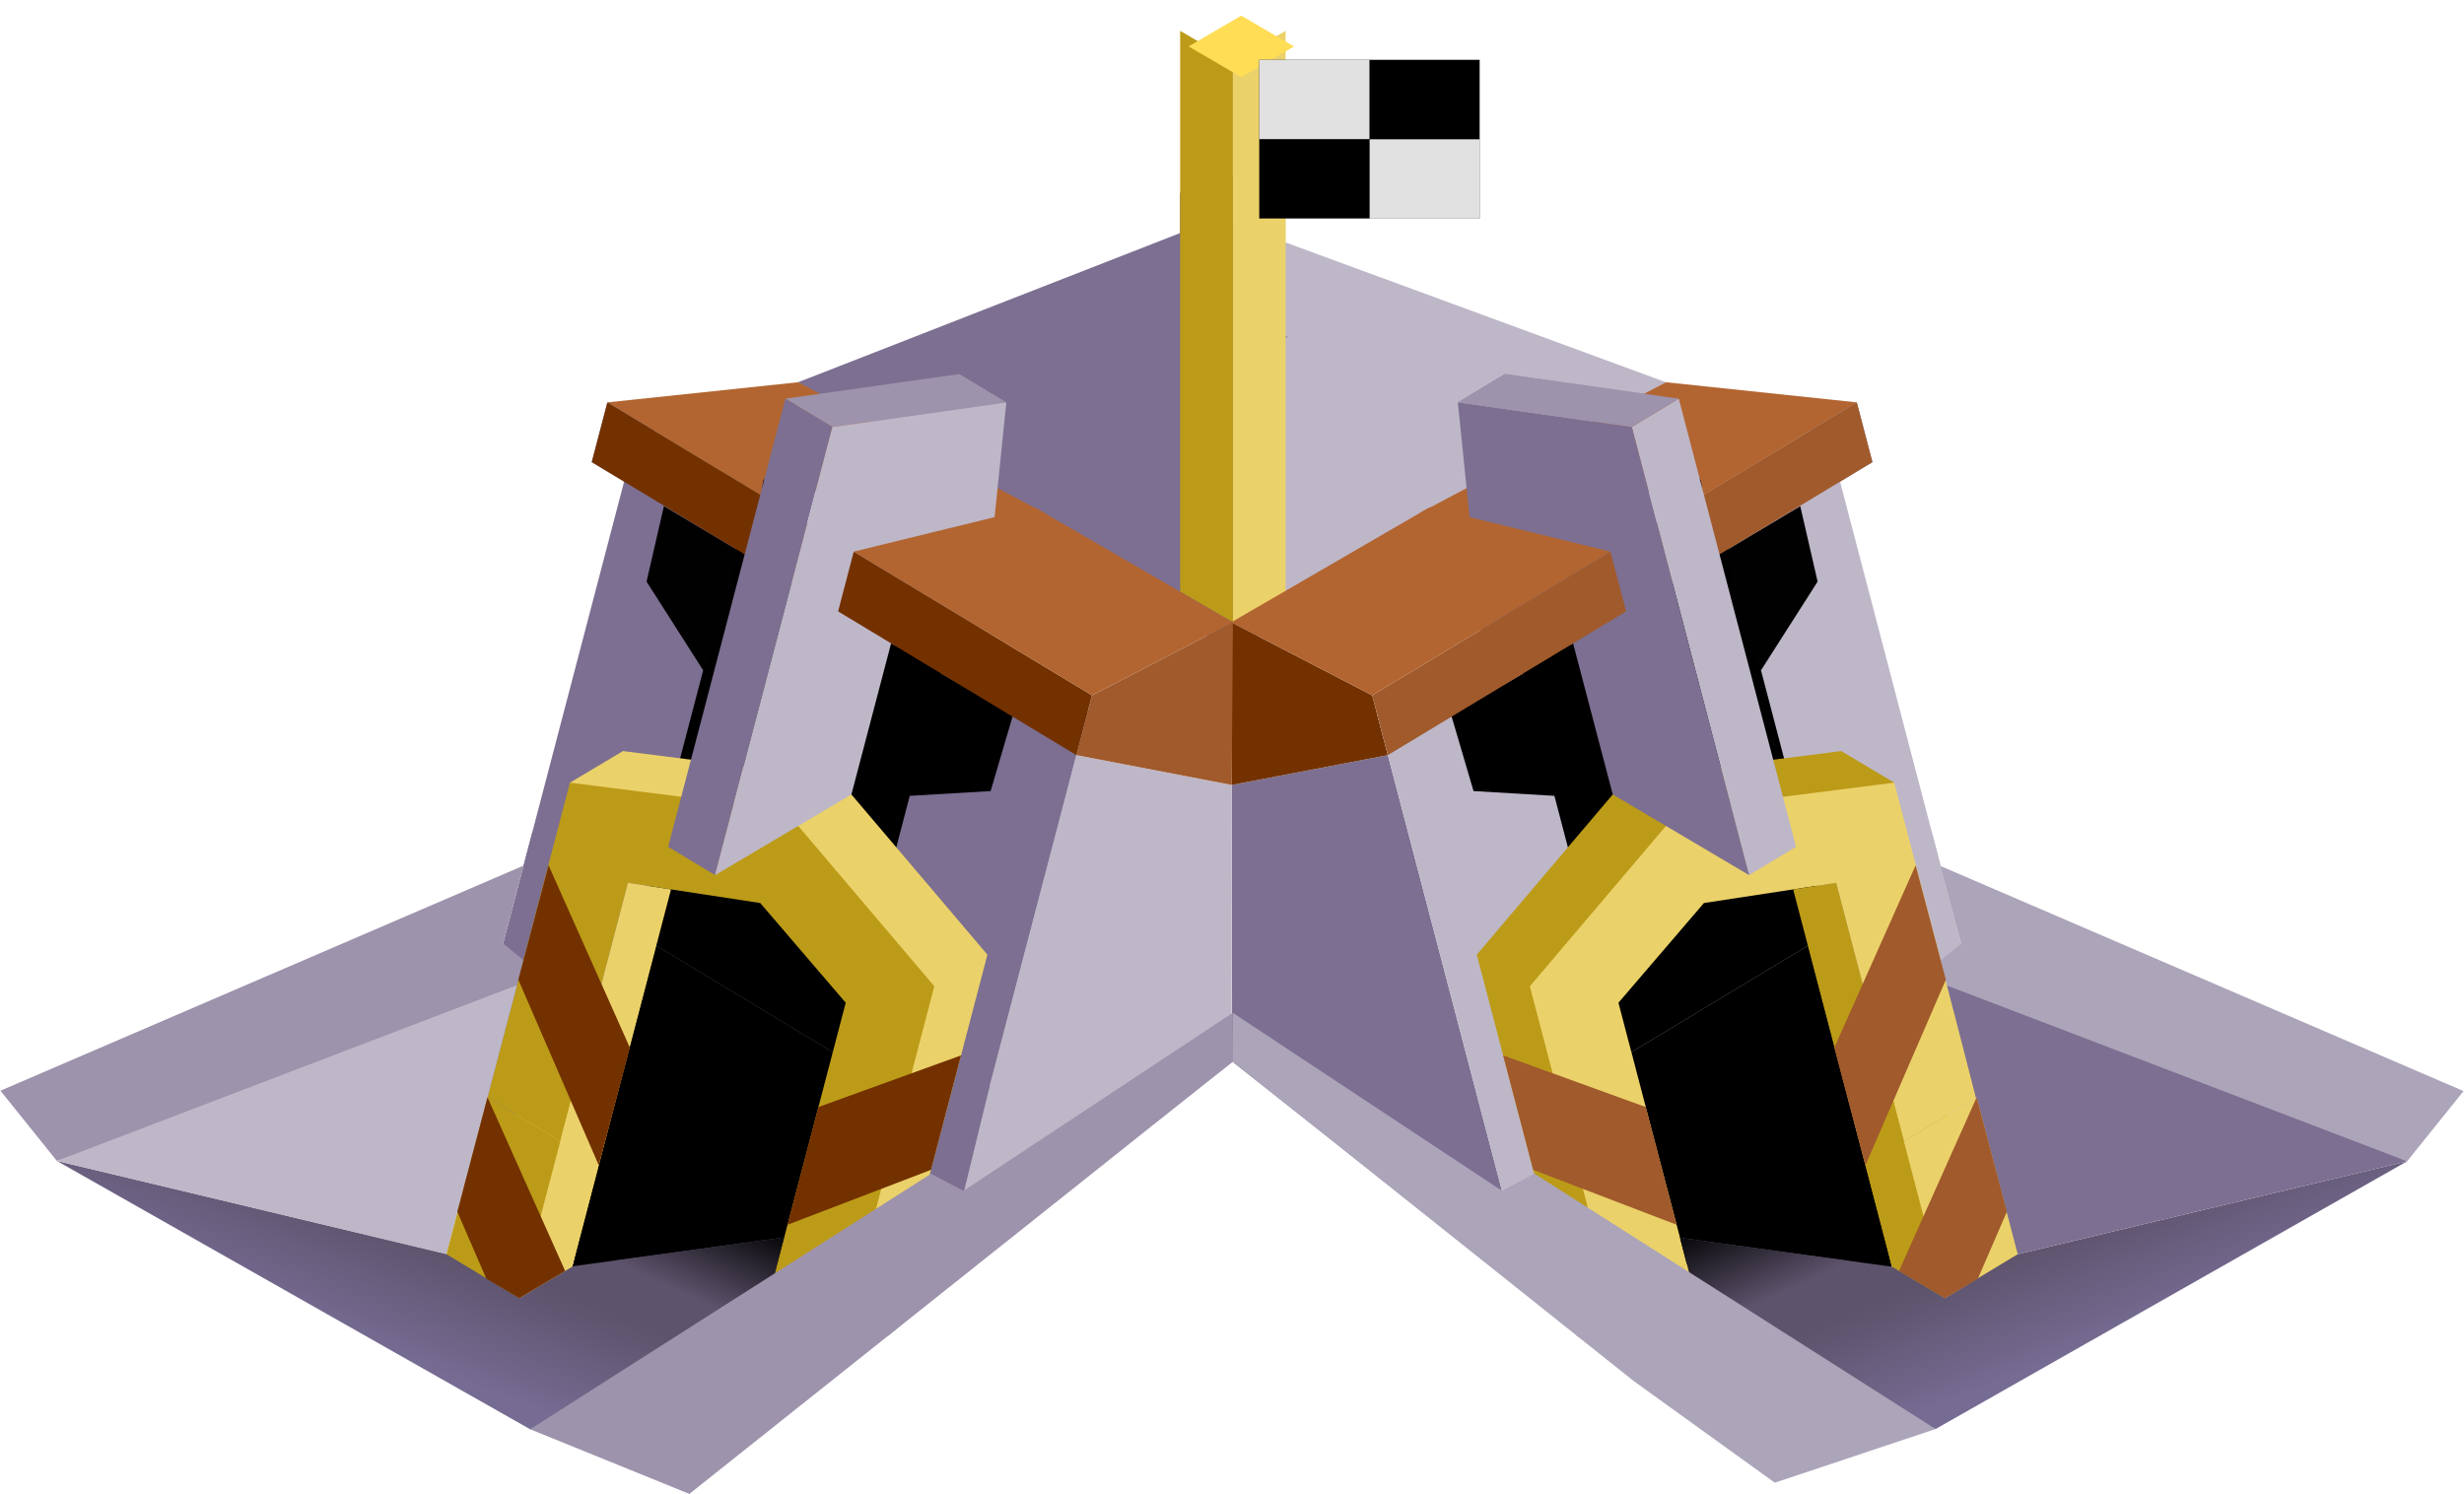<?xml version="1.0" encoding="UTF-8" standalone="no"?>
<!-- Created with Inkscape (http://www.inkscape.org/) -->

<svg
   width="226.637mm"
   height="137.451mm"
   viewBox="0 0 226.637 137.451"
   version="1.1"
   id="svg1"
   inkscape:version="1.3 (0e150ed6c4, 2023-07-21)"
   sodipodi:docname="Dwarves mina.svg"
   xml:space="preserve"
   xmlns:inkscape="http://www.inkscape.org/namespaces/inkscape"
   xmlns:sodipodi="http://sodipodi.sourceforge.net/DTD/sodipodi-0.dtd"
   xmlns:xlink="http://www.w3.org/1999/xlink"
   xmlns="http://www.w3.org/2000/svg"
   xmlns:svg="http://www.w3.org/2000/svg"><sodipodi:namedview
     id="namedview1"
     pagecolor="#ffffff"
     bordercolor="#000000"
     borderopacity="0.25"
     inkscape:showpageshadow="2"
     inkscape:pageopacity="0.0"
     inkscape:pagecheckerboard="0"
     inkscape:deskcolor="#d1d1d1"
     inkscape:document-units="mm"
     showgrid="false"
     inkscape:zoom="0.03125"
     inkscape:cx="17503.649"
     inkscape:cy="-1089.6468"
     inkscape:window-width="1920"
     inkscape:window-height="991"
     inkscape:window-x="-9"
     inkscape:window-y="-9"
     inkscape:window-maximized="1"
     inkscape:current-layer="layer1"
     showguides="false"
     inkscape:rotation="1"><inkscape:grid
       id="grid1"
       units="mm"
       originx="-25237.556"
       originy="-11367.266"
       spacingx="1"
       spacingy="1"
       empcolor="#0099e5"
       empopacity="0.302"
       color="#0099e5"
       opacity="0.149"
       empspacing="5"
       dotted="false"
       gridanglex="30"
       gridanglez="30"
       visible="false" /><sodipodi:guide
       position="-4091.123,4286.43"
       orientation="1,0"
       id="guide117"
       inkscape:locked="false" /></sodipodi:namedview><defs
     id="defs1"><linearGradient
       id="linearGradient110"
       inkscape:collect="always"><stop
         style="stop-color:#5d536c;stop-opacity:1;"
         offset="0"
         id="stop109" /><stop
         style="stop-color:#000000;stop-opacity:1;"
         offset="1"
         id="stop110" /></linearGradient><linearGradient
       id="linearGradient99"
       inkscape:collect="always"><stop
         style="stop-color:#5d536c;stop-opacity:1;"
         offset="0"
         id="stop99" /><stop
         style="stop-color:#766b92;stop-opacity:1;"
         offset="1"
         id="stop102" /></linearGradient><linearGradient
       inkscape:collect="always"
       xlink:href="#linearGradient99"
       id="linearGradient25"
       gradientUnits="userSpaceOnUse"
       gradientTransform="matrix(-1,0,0,1,10268.507,-532.398)"
       x1="7694.168"
       y1="2232.435"
       x2="7690.16"
       y2="2242.609" /><linearGradient
       inkscape:collect="always"
       xlink:href="#linearGradient110"
       id="linearGradient27"
       gradientUnits="userSpaceOnUse"
       gradientTransform="matrix(-0.64,0,0,0.64,7035.089,1166.584)"
       x1="7000.622"
       y1="839.131"
       x2="7006.614"
       y2="825.945" /><linearGradient
       inkscape:collect="always"
       xlink:href="#linearGradient99"
       id="linearGradient29"
       gradientUnits="userSpaceOnUse"
       gradientTransform="matrix(-1,0,0,1,15811.265,-144.669)"
       x1="7694.168"
       y1="2232.435"
       x2="7690.16"
       y2="2242.609" /><linearGradient
       inkscape:collect="always"
       xlink:href="#linearGradient110"
       id="linearGradient58"
       gradientUnits="userSpaceOnUse"
       gradientTransform="matrix(-0.64,0,0,0.64,12577.847,1554.313)"
       x1="7000.622"
       y1="839.131"
       x2="7006.614"
       y2="825.945" /></defs><g
     inkscape:label="Capa 1"
     inkscape:groupmode="layer"
     id="layer1"
     transform="translate(-6677.437,-3007.589)"><g
       id="g632-9-6-4-1-7-7"
       transform="translate(4281.643,1425.166)"><path
         style="fill:#beb7c8;fill-opacity:1;stroke-width:0.04;stroke-linecap:round"
         d="m 2469.213,1617.585 39.962,-14.645 39.854,14.645 -39.854,24.832 -39.962,-24.832 v 0"
         id="path83-9-96-4-3-9-8-5"
         sodipodi:nodetypes="cccccc" /><path
         style="fill:#7c6f91;fill-opacity:1;stroke-width:0.04;stroke-linecap:round"
         d="m 2469.213,1617.584 39.962,-15.61 v 40.441 l -39.962,-24.832 v 0"
         id="path83-3-5-02-4-6-7-9-2"
         sodipodi:nodetypes="ccccc" /><path
         id="path97-3-59-6-6-9-7-4-7-9-54-4-5-2-9-9-70-5-2-3-6-2-5-8-1-47-7-2-1-3-5"
         style="fill:#7c6f91;fill-opacity:1;stroke:#020202;stroke-width:0.219;stroke-opacity:0"
         d="m 2509.085,1654.63 14.362,-2.744 c 4.647,17.743 6.225,23.766 13.043,49.794 l -27.366,-21.612 z"
         sodipodi:nodetypes="ccccc" /><path
         id="path40-50-5-7-2-0-7-3-9-2-2-02-6-6-9-0-96-0-47-29-2-6-3-0-1-5-2-3-9-2-3-6-9"
         style="fill:#733100;fill-opacity:1;stroke-width:0.34;stroke-opacity:0.971"
         d="m 2509.046,1639.669 0.039,14.961 14.361,-2.744 -1.439,-5.497 z"
         sodipodi:nodetypes="ccccc" /><path
         id="path97-3-59-6-6-9-7-4-7-9-54-4-5-2-9-9-9-2-9-5-2-6-0-8-9-3-3-3-8-8-9"
         style="fill:#beb7c8;fill-opacity:1;stroke:#020202;stroke-width:0.219;stroke-opacity:0"
         d="m 2494.794,1651.886 -13.003,49.647 27.294,-21.352 v -25.55 z"
         sodipodi:nodetypes="ccccc" /><path
         style="fill:#b26531;fill-opacity:1;stroke:#000000;stroke-width:3.168;stroke-opacity:0"
         d="m 2451.662,1619.437 17.551,-1.852 22.672,12.043 c -7.236,12.649 -12.923,-4.996 -26.165,-1.694"
         id="path144-8-5-8-3-2-5-43-4-44-8-8-5-6-8-0-1-7-0-9-9-9-3-2-1-3"
         sodipodi:nodetypes="cccc" /><path
         id="path40-12-83-5-5-9-6-7-7-1-2-3-3-5-5-7-6-1-2-6-8-6-8-1-9-8-1-0"
         style="fill:#7c6f91;fill-opacity:1;stroke-width:3.275;stroke-opacity:0.971"
         d="m 2444.78,1658.888 -8.396,32.041 41.117,14.358 4.686,-3.953 4.647,-19.038 z"
         sodipodi:nodetypes="cccccc" /><path
         id="path186-2-1-0-1-5-9-58-3-9-8-0-7-7-0-6-0-3-9-7-87-4-4-3-0-7"
         style="fill:#000000;fill-opacity:1;stroke:#000000;stroke-width:3.168;stroke-opacity:0"
         d="m 2448.426,1698.949 16.42,9.147 7.32,-12.294 -2.935,-3.154 6.713,-11.277 -20.204,-13.833 z"
         sodipodi:nodetypes="ccccccc" /><path
         id="path199-7-8-4-8-4-7-4-8-1-4-7-0-9-9-3-64-4-5-4-8-4-7-94-6-4-4-9-6-8"
         style="fill:#ebd169;fill-opacity:1;stroke:#bc9b18;stroke-width:0.049;stroke-dasharray:none;stroke-opacity:0"
         d="m 2448.013,1681.229 -4.873,2.889 1.095,11.541 -0.682,6.179 4.873,-2.889 8.936,-34.284 z m 24.153,14.573 -4.873,2.889 1.095,11.542 4.665,-2.941 4.873,-2.889 0.935,-4.561 z"
         sodipodi:nodetypes="cccccccccccccc" /><path
         style="fill:#502d16;fill-opacity:1;stroke:#000000;stroke-width:0.056;stroke-dasharray:none;stroke-opacity:0"
         d="m 2477.766,1688.297 -8.583,3.175 -1.889,7.215 8.584,-3.175 m -18.639,-2.433"
         id="path219-5-6-1-5-2-0-3-61-8-0-7-5-45-1-5-3-5-0-2-6-52-7-3-2-1-3"
         sodipodi:nodetypes="cccc" /><path
         id="path199-7-8-4-8-4-7-4-8-1-2-1-1-06-3-6-9-7-6-4-6-4-4-7-6-9-7-3-2-8"
         style="fill:#ebd169;fill-opacity:1;stroke:#bc9b18;stroke-width:0.049;stroke-dasharray:none;stroke-opacity:0"
         d="m 2451.791,1666.798 -4.873,2.889 z m 24.153,14.573 -4.873,2.889 1.095,11.542 1.821,6.928 4.873,-2.889 3.778,-14.431 z"
         sodipodi:nodetypes="cccccccccc" /><path
         id="path199-7-8-4-8-4-0-1-7-50-2-9-1-6-3-3-4-6-7-10-3-0-7-3-6-65-7-2-7-7-6"
         style="fill:#bc9b18;fill-opacity:1;stroke:#bc9b18;stroke-width:0.049;stroke-dasharray:none;stroke-opacity:0"
         d="m 2444.414,1668.938 -3.778,14.429 6.695,4.04 3.778,-14.43 z m 26.657,15.321 -3.778,14.431 -0.249,0.908 0.834,-0.514 6.11,3.646 3.778,-14.431 z"
         sodipodi:nodetypes="cccccccccccc" /><path
         id="path40-12-83-5-84-43-7-6-2-8-9-3-1-7-3-4-4-9-3-9-0-89-0-3-1-6-8"
         style="fill:#7c6f91;fill-opacity:1;stroke-width:3.275;stroke-opacity:0.971"
         d="m 2454.236,1622.768 -10.284,39.281 41.609,25.107 10.284,-39.282 z"
         sodipodi:nodetypes="ccccc" /><path
         style="fill:#7c6f91;fill-opacity:1;stroke-width:0.34;stroke-opacity:0.971"
         d="m 2455.983,1622.044 -1.439,5.497 -4.322,-2.607 1.439,-5.497 z"
         id="path40-51-7-89-4-7-8-2-5-3-4-9-3-0-3-1-4-4-1-1-2-00-0-8-85-2-3-9-4-4-5" /><path
         id="path186-2-5-11-6-6-5-7-7-2-8-3-2-1-1-8-0-5-14-6-2-2-4-6-9"
         style="fill:#000000;fill-opacity:1;stroke:#000000;stroke-width:3.168;stroke-opacity:0"
         d="m 2463.841,1631.215 -9.685,36.992 19.02,11.476 9.688,-37.004 z" /><path
         style="fill:#000000;fill-opacity:1;stroke:#000000;stroke-width:3.168;stroke-opacity:0"
         d="m 2486.913,1655.193 2.064,-7.022 -6.567,-3.755 -2.649,6.682 -0.288,4.535"
         id="path187-7-8-1-6-15-0-4-5-3-73-0-0-5-2-2-3-95-03-1-8-9-4-8"
         sodipodi:nodetypes="ccccc" /><path
         style="fill:#010101;fill-opacity:1;stroke:#000000;stroke-width:3.168;stroke-opacity:0"
         d="m 2456.859,1628.985 6.552,3.907 -0.405,5.085 -2.52,6.128 -5.222,-8.18"
         id="path188-5-97-0-1-2-2-9-1-1-0-8-0-8-2-3-0-2-86-0-9-9-1-7"
         sodipodi:nodetypes="ccccc" /><path
         id="path198-9-7-1-3-5-0-9-4-9-0-0-4-2-6-25-8-3-5-4-2-7-1-7-0-6-4"
         style="fill:#ebd169;fill-opacity:1;stroke:#000000;stroke-width:3.168;stroke-opacity:0"
         d="m 2453.097,1651.512 -4.881,2.908 4.22,8.898 8.59,-2.145 9.578,1.412 7.862,9.173 -2.511,9.593 1.812,6.949 4.882,-2.907 3.879,-14.816 v 0 l 0.087,-0.333 -13.77,-16.226 z"
         sodipodi:nodetypes="cccccccccccccc" /><path
         id="path19-94-1-6-3-0-6-6-0-0-5-3-9-5-2-3-9-5-0-3-9-8-5-1-6-9-5-3-9"
         style="fill:#000000;fill-opacity:0.852;stroke-width:0.35;stroke-opacity:0.971"
         d="m 2465.78,1634.951 -1.563,0.883 -1.21,2.144 -0.396,2.586 0.571,2.041 1.319,0.715 1.564,-0.883 1.21,-2.144 0.396,-2.586 -0.571,-2.04 z m -0.23,1.506 0.844,0.458 0.365,1.306 -0.253,1.655 -0.775,1.372 -1.001,0.565 -0.844,-0.458 -0.365,-1.306 0.253,-1.655 0.775,-1.373 z" /><path
         id="path19-94-1-6-5-6-2-0-9-5-3-3-6-9-6-11-7-4-7-4-9-9-6-64-0-3-9-8-0"
         style="fill:#000000;fill-opacity:0.852;stroke-width:0.35;stroke-opacity:0.971"
         d="m 2468.765,1623.637 -1.563,0.883 -1.21,2.144 -0.396,2.586 0.571,2.041 1.319,0.715 1.564,-0.883 1.21,-2.144 0.396,-2.586 -0.571,-2.04 z m -0.23,1.506 0.844,0.458 0.365,1.306 -0.252,1.655 -0.775,1.372 -1.001,0.565 -0.844,-0.458 -0.365,-1.306 0.253,-1.655 0.775,-1.373 z" /><path
         id="path19-94-1-6-6-8-0-4-2-1-4-0-7-8-0-3-5-6-9-3-7-9-8-8-0-3-7-9-6"
         style="fill:#000000;fill-opacity:0.852;stroke-width:0.35;stroke-opacity:0.971"
         d="m 2462.819,1646.262 -1.563,0.883 -1.21,2.144 -0.396,2.586 0.571,2.041 1.319,0.715 1.564,-0.883 1.21,-2.144 0.396,-2.586 -0.571,-2.04 z m -0.23,1.506 0.844,0.458 0.365,1.306 -0.253,1.655 -0.775,1.372 -1.001,0.565 -0.844,-0.458 -0.365,-1.306 0.253,-1.655 0.775,-1.373 z" /><path
         id="path40-50-5-7-2-0-2-3-5-7-0-1-1-7-5-2-28-0-4-9-4-6-7-3-3-3-3-26-7-2-2-3-6"
         style="fill:#733100;fill-opacity:1;stroke-width:0.34;stroke-opacity:0.971"
         d="m 2451.662,1619.437 -1.439,5.497 4.322,2.607 4.322,2.607 0.304,0.183 0.792,0.477 3.53,2.131 4.322,2.607 4.321,2.608 1.439,-5.497 -4.321,-2.608 -4.322,-2.608 -0.304,-0.184 -4.018,-2.424 -0.304,-0.183 -4.321,-2.607 z" /><path
         style="fill:#9d93ac;fill-opacity:1;stroke:#000000;stroke-width:3.168;stroke-opacity:0"
         d="m 2468.034,1619.098 4.322,2.607 15.999,-2.268 -4.321,-2.608 z"
         id="path99-2-2-6-7-28-4-3-1-4-35-8-3-9-6-4-5-03-8-9-1-0-7-0-6-5-8"
         sodipodi:nodetypes="ccccc" /><path
         id="path40-50-5-7-2-0-7-3-9-2-2-02-6-6-9-0-96-0-6-93-9-97-6-8-3-6-1-2-9-1-3-5-6"
         style="fill:#a05a2c;fill-opacity:1;stroke-width:0.34;stroke-opacity:0.971"
         d="m 2509.195,1639.669 -0.109,14.961 -14.291,-2.744 1.439,-5.497 z"
         sodipodi:nodetypes="ccccc" /><path
         style="fill:#7c6f91;fill-opacity:1;stroke-width:0.34;stroke-opacity:0.971"
         d="m 2562.258,1622.044 1.439,5.497 4.322,-2.607 -1.439,-5.497 z"
         id="path40-51-7-89-4-7-8-2-5-3-4-9-3-0-3-1-0-25-3-0-2-2-6-1-6-81-1-7-7-2-4" /><path
         style="fill:#9d93ac;fill-opacity:1;stroke:#000000;stroke-width:3.168;stroke-opacity:0"
         d="m 2550.207,1619.098 -4.322,2.607 -15.999,-2.268 4.321,-2.608 z"
         id="path99-2-2-6-7-28-4-3-1-4-35-8-7-1-7-0-5-69-9-8-0-27-6-4-1-1-7"
         sodipodi:nodetypes="ccccc" /><path
         style="fill:#b26531;fill-opacity:1;stroke:#000000;stroke-width:3.168;stroke-opacity:0"
         d="m 2566.579,1619.437 -17.551,-1.852 -22.672,12.043 c 7.236,12.649 12.923,-4.996 26.165,-1.694"
         id="path144-8-5-8-3-2-5-43-4-44-8-6-87-2-1-6-3-1-9-1-4-3-4-0-8-6"
         sodipodi:nodetypes="cccc" /><path
         id="path40-12-83-5-5-9-6-7-7-1-2-3-3-0-25-6-4-8-1-5-9-02-47-7-4-3-4-3"
         style="fill:#beb7c8;fill-opacity:1;stroke-width:3.275;stroke-opacity:0.971"
         d="m 2573.461,1658.888 8.397,32.041 -45.335,10.884 -4.671,-17.819 z"
         sodipodi:nodetypes="ccccc" /><path
         id="path186-2-1-0-1-5-9-58-3-9-8-1-0-3-1-4-2-9-9-2-1-5-1-9-3-0"
         style="fill:#000000;fill-opacity:1;stroke:#000000;stroke-width:3.168;stroke-opacity:0"
         d="m 2569.815,1698.949 -16.42,9.147 -7.32,-12.294 2.935,-3.154 -6.713,-11.277 20.204,-13.833 z"
         sodipodi:nodetypes="ccccccc" /><path
         id="path199-7-8-4-8-4-7-4-8-1-4-7-0-9-9-8-7-3-7-1-0-0-7-1-70-7-5-6-7-8"
         style="fill:#bc9b18;fill-opacity:1;stroke:#bc9b18;stroke-width:0.049;stroke-dasharray:none;stroke-opacity:0"
         d="m 2570.228,1681.229 4.873,2.889 -1.095,11.541 0.683,6.179 -4.873,-2.889 -8.936,-34.284 z m -24.153,14.573 4.873,2.889 -1.095,11.542 -9.042,-4.928 -1.43,-5.463 z"
         sodipodi:nodetypes="ccccccccccccc" /><path
         style="fill:#502d16;fill-opacity:1;stroke:#000000;stroke-width:0.056;stroke-dasharray:none;stroke-opacity:0"
         d="m 2540.475,1688.297 8.584,3.175 1.889,7.215 -8.584,-3.175 m 18.639,-2.433"
         id="path219-5-6-1-5-2-0-3-61-8-0-7-8-7-0-2-7-0-5-3-9-6-6-2-1-8-9"
         sodipodi:nodetypes="cccc" /><path
         id="path199-7-8-4-8-4-7-4-8-1-2-1-1-06-3-0-6-8-9-0-7-6-2-7-0-1-5-4-7-3"
         style="fill:#bc9b18;fill-opacity:1;stroke:#bc9b18;stroke-width:0.049;stroke-dasharray:none;stroke-opacity:0"
         d="m 2566.45,1666.798 4.873,2.889 z m -24.153,14.573 4.873,2.889 -1.095,11.542 -1.822,6.928 -4.873,-2.889 -3.778,-14.431 z"
         sodipodi:nodetypes="cccccccccc" /><path
         id="path199-7-8-4-8-4-0-1-7-50-2-9-1-6-3-3-1-8-1-0-7-3-9-5-3-6-4-8-2-6-6"
         style="fill:#ebd169;fill-opacity:1;stroke:#bc9b18;stroke-width:0.049;stroke-dasharray:none;stroke-opacity:0"
         d="m 2573.827,1668.938 3.778,14.429 -6.694,4.04 -3.778,-14.43 z m -26.657,15.321 3.778,14.431 -6.695,4.04 -3.778,-14.431 z"
         sodipodi:nodetypes="cccccccccc" /><path
         style="fill:#502d16;fill-opacity:1;stroke:#000000;stroke-width:0.056;stroke-dasharray:none;stroke-opacity:0"
         d="m 2536.697,1673.867 8.584,3.175 1.889,7.215 -8.583,-3.175 m 18.639,-2.433"
         id="path219-5-6-1-5-2-0-1-6-0-9-3-02-49-3-0-1-3-6-1-5-0-9-0-3-7-3"
         sodipodi:nodetypes="cccc" /><path
         id="path40-12-83-5-84-43-7-6-2-8-9-3-9-6-6-7-4-5-1-5-1-1-5-8-4-5-1"
         style="fill:#beb7c8;fill-opacity:1;stroke-width:3.275;stroke-opacity:0.971"
         d="m 2564.005,1622.768 10.284,39.281 -41.609,25.107 -10.284,-39.282 z"
         sodipodi:nodetypes="ccccc" /><path
         id="path186-2-5-11-6-6-5-7-7-2-9-2-1-3-1-2-0-2-3-5-2-5-5-4-0"
         style="fill:#000000;fill-opacity:1;stroke:#000000;stroke-width:3.168;stroke-opacity:0"
         d="m 2554.4,1631.215 9.685,36.992 -19.02,11.476 -9.688,-37.004 z" /><path
         style="fill:#000000;fill-opacity:1;stroke:#000000;stroke-width:3.168;stroke-opacity:0"
         d="m 2531.328,1655.193 -2.064,-7.022 6.567,-3.755 2.649,6.682 0.288,4.535"
         id="path187-7-8-1-6-15-0-4-5-1-6-9-6-5-4-8-5-1-8-2-1-6-1-5"
         sodipodi:nodetypes="ccccc" /><path
         style="fill:#010101;fill-opacity:1;stroke:#000000;stroke-width:3.168;stroke-opacity:0"
         d="m 2561.382,1628.985 -6.552,3.907 0.405,5.085 2.52,6.128 5.222,-8.18"
         id="path188-5-97-0-1-2-2-9-1-6-8-9-8-0-2-1-8-1-2-6-2-2-5-2"
         sodipodi:nodetypes="ccccc" /><path
         id="path198-9-7-1-3-5-0-9-4-9-0-0-42-2-1-87-9-23-3-7-1-2-4-8-8-6-5"
         style="fill:#bc9b18;fill-opacity:1;stroke:#000000;stroke-width:3.168;stroke-opacity:0"
         d="m 2565.145,1651.512 4.881,2.908 -4.22,8.898 -8.59,-2.145 -9.578,1.412 -7.862,9.173 2.511,9.593 -1.812,6.949 -4.882,-2.907 -3.879,-14.816 v 0 l -0.087,-0.333 13.77,-16.226 z"
         sodipodi:nodetypes="cccccccccccccc" /><path
         id="path198-9-7-8-2-4-8-35-7-7-0-1-5-0-4-9-8-5-7-8-8-8-9-9-1-2"
         style="fill:#ebd169;fill-opacity:1;stroke:#000000;stroke-width:3.168;stroke-opacity:0"
         d="m 2570.026,1654.42 3.874,14.799 -6.694,4.042 -1.588,-6.066 -0.932,-3.562 -12.167,1.859 -7.862,9.173 2.511,9.593 -6.694,4.042 -3.879,-14.816 v 0 l -0.087,-0.333 13.77,-16.226 z"
         sodipodi:nodetypes="cccccccccccccc" /><path
         id="path19-94-1-6-3-0-6-6-0-0-5-3-9-5-7-5-1-6-8-1-0-1-3-68-3-5-9-9-6"
         style="fill:#000000;fill-opacity:0.852;stroke-width:0.35;stroke-opacity:0.971"
         d="m 2552.461,1634.951 1.563,0.883 1.21,2.144 0.396,2.586 -0.571,2.041 -1.319,0.715 -1.564,-0.883 -1.21,-2.144 -0.396,-2.586 0.571,-2.04 z m 0.23,1.506 -0.844,0.458 -0.365,1.306 0.253,1.655 0.775,1.372 1.001,0.565 0.844,-0.458 0.365,-1.306 -0.253,-1.655 -0.775,-1.373 z" /><path
         id="path19-94-1-6-5-6-2-0-9-5-3-3-6-9-1-26-0-9-1-2-4-0-7-1-9-9-1-8-1"
         style="fill:#000000;fill-opacity:0.852;stroke-width:0.35;stroke-opacity:0.971"
         d="m 2549.477,1623.637 1.563,0.883 1.21,2.144 0.396,2.586 -0.571,2.041 -1.319,0.715 -1.564,-0.883 -1.21,-2.144 -0.396,-2.586 0.571,-2.04 z m 0.23,1.506 -0.844,0.458 -0.365,1.306 0.252,1.655 0.775,1.372 1,0.565 0.844,-0.458 0.365,-1.306 -0.253,-1.655 -0.775,-1.373 z" /><path
         id="path19-94-1-6-6-8-0-4-2-1-4-0-7-8-8-3-0-7-7-3-8-8-3-0-50-1-6-2-1"
         style="fill:#000000;fill-opacity:0.852;stroke-width:0.35;stroke-opacity:0.971"
         d="m 2555.422,1646.262 1.563,0.883 1.21,2.144 0.395,2.586 -0.571,2.041 -1.319,0.715 -1.564,-0.883 -1.21,-2.144 -0.395,-2.586 0.571,-2.04 z m 0.23,1.506 -0.844,0.458 -0.365,1.306 0.253,1.655 0.775,1.372 1.001,0.565 0.844,-0.458 0.365,-1.306 -0.253,-1.655 -0.775,-1.373 z" /><path
         id="path40-50-5-7-2-0-2-3-5-7-0-1-1-7-5-2-28-0-5-6-3-4-9-0-6-1-3-6-44-0-8-1-1"
         style="fill:#a05a2c;fill-opacity:1;stroke-width:0.34;stroke-opacity:0.971"
         d="m 2566.579,1619.437 1.439,5.497 -4.322,2.607 -4.321,2.607 -0.304,0.183 -0.792,0.477 -3.53,2.131 -4.322,2.607 -4.321,2.608 -1.439,-5.497 4.321,-2.608 4.322,-2.608 0.304,-0.184 4.018,-2.424 0.304,-0.183 4.321,-2.607 z" /><path
         id="path40-12-8-4-8-4-0-9-3-3-0-6-7-1-9-6-8-3-2-1-8-6-3-6-6-3-8-9-55-2-8-3-3-3"
         style="fill:#beb7c8;fill-opacity:1;stroke-width:0.34;stroke-opacity:0.971"
         d="m 2550.207,1619.097 1.438,5.493 v 0.011 l 1.438,5.493 1.439,5.497 0.546,2.084 v 0.011 l 0.544,2.078 0.894,3.416 0.544,2.077 v 0.011 l 0.893,3.41 0.545,2.084 2.503,9.561 -4.322,2.607 -2.503,-9.561 -0.546,-2.084 -0.892,-3.409 v -0.011 l -0.544,-2.077 -0.894,-3.416 -0.544,-2.077 v -0.011 l -0.546,-2.084 -1.439,-5.497 -1.438,-5.493 v -0.011 l -1.438,-5.493 z"
         sodipodi:nodetypes="ccccccccccccccccccccccccccccc" /><path
         style="fill:#7c6f91;fill-opacity:1;stroke:#000000;stroke-width:3.168;stroke-opacity:0"
         d="m 2545.886,1621.706 c -8.952,-1.27 -11.612,-1.647 -16,-2.269 l 2.669,26.177 7.93,-4.008 3.649,13.9 12.546,7.423"
         id="path96-1-9-1-9-4-6-6-49-8-3-0-56-9-3-4-7-71-4-4-70-7-6-7-9-4-2"
         sodipodi:nodetypes="cccccc" /><path
         id="path40-50-5-7-2-0-7-9-5-0-1-7-8-63-6-5-2-6-97-6-0-8-1-4-3-1-0-8-2-3-2-9"
         style="fill:#a05a2c;fill-opacity:1;stroke-width:0.34;stroke-opacity:0.971"
         d="m 2543.92,1633.168 1.439,5.497 -4.322,2.607 -4.321,2.607 -0.304,0.183 -0.791,0.478 -3.53,2.13 -4.322,2.607 -4.321,2.607 -1.439,-5.497 4.322,-2.608 4.322,-2.608 0.304,-0.184 4.018,-2.424 0.304,-0.183 4.322,-2.607 z" /><path
         style="fill:#5d536c;fill-opacity:1;stroke-width:0.24;stroke-dasharray:none"
         d="m 2569.815,1698.949 -19.469,-2.657 3.048,11.805"
         id="path153-0-6-0-2-25-7-3-9-7-2-6-5-1-1-21-3-9-0-4-6-2"
         sodipodi:nodetypes="ccc" /><path
         style="fill:#9d93ac;fill-opacity:1;stroke:#000000;stroke-width:3.168;stroke-opacity:0"
         d="m 2550.207,1619.098 -4.322,2.607 -15.999,-2.268 4.321,-2.608 z"
         id="path99-2-2-6-7-28-4-3-1-4-35-8-3-9-6-6-36-2-0-0-5-8-2-4-4-7-1-3"
         sodipodi:nodetypes="ccccc" /><path
         style="fill:url(#linearGradient25);stroke:none;stroke-width:0.04;stroke-linecap:round"
         d="m 2573.826,1713.878 -22.969,-5.782 18.172,-9.088 0.786,-0.059 11.568,-1.151 35.816,-8.548"
         id="path84-0-94-0-9-3-9-1-9-8-4-1"
         sodipodi:nodetypes="cccccc" /><path
         id="rect4-9-3-9-3-8-4-9-2-5-3-3-6-4-3-6-1-8-3-8"
         style="fill:#aca4b9;fill-opacity:1;stroke:#000000;stroke-width:0.05;stroke-dasharray:none;stroke-opacity:0"
         d="m 2574.272,1662.082 48.118,20.709 -5.191,6.458 -41.711,-13.848 -1.206,-4.627 1.891,-1.54 z"
         sodipodi:nodetypes="ccccccc" /><path
         style="fill:#7c6f91;fill-opacity:1;stroke:none;stroke-width:0.04;stroke-linecap:round"
         d="m 2574.885,1673.089 6.357,24.743 35.956,-8.582"
         id="path82-1-5-8-3-3-8-8-7-9-4-2"
         sodipodi:nodetypes="ccc" /><path
         style="fill:url(#linearGradient27);fill-opacity:1;stroke:none;stroke-width:0.192;stroke-dasharray:none"
         d="m 2565.892,1698.417 -15.575,-2.126 2.439,9.444"
         id="path153-0-6-0-2-25-7-4-8-3-02-8-9-2-1-7-6-2-9-6-9-6-4"
         sodipodi:nodetypes="ccc" /><g
         id="g105-2-6-2-7-0-6"
         transform="matrix(-1,0,0,1,10560.982,-387.764)"><path
           style="fill:#5d536c;fill-opacity:1;stroke-width:0.24;stroke-dasharray:none"
           d="m 8112.573,2086.678 -19.469,-2.657 3.048,11.805"
           id="path153-0-6-0-2-25-7-3-9-7-2-6-5-1-1-21-5-2-1-1-1-3-3"
           sodipodi:nodetypes="ccc" /><path
           style="fill:url(#linearGradient29);stroke:none;stroke-width:0.04;stroke-linecap:round"
           d="m 8116.429,2101.662 -22.814,-5.837 18.172,-9.088 0.786,-0.059 11.568,-1.151 35.816,-8.548"
           id="path84-0-94-0-9-3-1-9-1-1-7-6-1"
           sodipodi:nodetypes="cccccc" /><path
           style="fill:url(#linearGradient58);fill-opacity:1;stroke:none;stroke-width:0.192;stroke-dasharray:none"
           d="m 8108.65,2086.147 -15.575,-2.126 2.439,9.444"
           id="path153-0-6-0-2-25-7-4-8-3-02-8-9-2-1-7-6-7-6-9-8-8-5-7"
           sodipodi:nodetypes="ccc" /></g><path
         id="path40-12-8-9-7-8-4-10-4-8-6-0-2-5-5-7-0-2-8-4-0-5-8-1-2"
         style="fill:#beb7c8;stroke-width:0.322;stroke-opacity:0.971"
         d="m 2514.025,1612.22 -4.85,2.827 v 5.083 0.01 5.082 5.087 l 4.85,-2.827 v -5.086 -5.083 -0.01 z" /><rect
         style="fill:#9d93ac;fill-opacity:1;stroke:#000000;stroke-width:0.018;stroke-dasharray:none;stroke-opacity:0"
         id="rect4-9-3-9-3-8-5-5-3-7-0-88-0-9-3-1-3-6-4-6-6-5-2-5-7-4-5-5-5"
         width="5.614"
         height="5.614"
         x="145.578"
         y="3049.991"
         transform="matrix(-0.864,0.504,0.864,0.504,0,0)" /><path
         id="path40-12-8-4-8-4-5-7-88-9-60-9-8-5-53-8-5-6-1-6-6-1-3-5-2-8"
         style="fill:#7c6f91;stroke-width:0.322;stroke-opacity:0.971"
         d="m 2504.325,1612.22 4.85,2.827 v 5.083 0.01 5.082 5.087 l -4.85,-2.827 v -5.086 -5.083 -0.01 z" /><path
         id="path40-12-8-9-4-4-5-3-9-4-5-0-2-8-0-2-4-5-12-2-5-2-9-7"
         style="fill:#beb7c8;stroke-width:0.322;stroke-opacity:0.971"
         d="m 2514.025,1600.113 -4.85,2.827 v 5.083 0.01 5.082 5.087 l 4.85,-2.827 v -5.086 -5.083 -0.01 z" /><rect
         style="fill:#9d93ac;fill-opacity:1;stroke:#000000;stroke-width:0.018;stroke-dasharray:none;stroke-opacity:0"
         id="rect4-9-3-9-3-8-5-5-53-3-73-6-1-2-2-9-11-1-3-1-5-2-5-9-8-0-1-1"
         width="5.614"
         height="5.614"
         x="133.559"
         y="3037.971"
         transform="matrix(-0.864,0.504,0.864,0.504,0,0)" /><path
         id="path40-12-8-4-8-03-1-40-1-9-19-5-5-5-6-6-5-4-7-0-0-5-4-0-7"
         style="fill:#7c6f91;stroke-width:0.322;stroke-opacity:0.971"
         d="m 2504.325,1600.113 4.85,2.827 v 5.083 0.01 5.082 5.087 l -4.85,-2.827 v -5.086 -5.083 -0.01 z" /><g
         id="g109-3-2-9-4-2-7"
         transform="translate(-5618.178,-379.08)"><path
           id="path40-12-8-9-7-8-4-1-5-3-14-69-9-7-26-6-2-0-1-0-8-6-0-5-9-4"
           style="fill:#ebd169;fill-opacity:1;stroke-width:0.322;stroke-opacity:0.971"
           d="m 8132.222,1964.34 -4.85,2.828 v 51.583 l 4.85,-2.827 z"
           sodipodi:nodetypes="ccccc" /><path
           id="path40-12-8-4-8-4-5-7-8-1-5-6-4-1-69-7-8-63-1-9-1-1-9-7-2-9-9"
           style="fill:#bc9b18;fill-opacity:1;stroke-width:0.322;stroke-opacity:0.971"
           d="m 8122.522,1964.34 v 51.583 l 4.85,2.827 v -46.491 -0.01 -5.082 z"
           sodipodi:nodetypes="ccccccc" /><rect
           style="fill:#ffdd55;fill-opacity:1;stroke:#000000;stroke-width:0.018;stroke-dasharray:none;stroke-opacity:0"
           id="rect4-9-3-9-3-8-5-5-53-3-3-29-1-8-4-9-8-8-0-2-5-0-4-3-0-0-9-4-9"
           width="5.614"
           height="5.614"
           x="-2756.422"
           y="6651.152"
           transform="matrix(-0.864,0.504,0.864,0.504,0,0)" /><rect
           style="fill:#000000;fill-opacity:1;stroke:#000000;stroke-width:0.053;stroke-dasharray:none;stroke-opacity:0"
           id="rect207-2-9-8-60-9-4-6-9-1-6-3-7-1-6-6-2-0-9"
           width="20.273"
           height="14.593"
           x="8129.797"
           y="1967.006" /><rect
           style="fill:#e1e1e1;fill-opacity:1;stroke:#000000;stroke-width:0.026;stroke-dasharray:none;stroke-opacity:0"
           id="rect207-0-9-9-8-68-7-5-52-6-6-9-2-3-1-4-1-3-4-2"
           width="10.137"
           height="7.296"
           x="8129.797"
           y="1967.006" /><rect
           style="fill:#e1e1e1;fill-opacity:1;stroke:#000000;stroke-width:0.026;stroke-dasharray:none;stroke-opacity:0"
           id="rect207-0-8-32-8-68-8-7-58-7-9-9-4-1-18-6-5-2-3-9-6"
           width="10.137"
           height="7.296"
           x="8139.947"
           y="1974.316" /></g><path
         style="fill:#bc9b18;fill-opacity:1;stroke-width:12;stroke-linecap:round"
         d="m 2574.688,1701.837 -4.873,-2.889 -9.086,-34.705 3.96,-0.61"
         id="path96-3-0-2-46-7-8-9-1-3-5-2-73-2-4-3-8-4"
         sodipodi:nodetypes="cccc" /><path
         id="path199-7-8-4-8-4-0-1-7-50-2-7-3-2-3-5-4-8-9-9-1-7-1-5-8-2-87-7-7-9-1"
         style="fill:#ebd169;fill-opacity:1;stroke:#bc9b18;stroke-width:0.049;stroke-dasharray:none;stroke-opacity:0"
         d="m 2577.605,1683.368 3.778,14.429 -6.694,4.04 -3.778,-14.43 z m -26.657,15.322 3.778,14.43 -10.473,-10.391 z"
         sodipodi:nodetypes="ccccccccc" /><path
         id="rect4-9-3-9-3-8-4-9-2-2-2-6-1-0-8-0-6-3-4-1-4"
         style="fill:#aca4b9;fill-opacity:1;stroke:#000000;stroke-width:0.05;stroke-dasharray:none;stroke-opacity:0"
         d="m 2536.931,1690.394 36.895,23.484 -14.786,4.94 -12.994,-9.365 -5.26,-4.191 -31.617,-25.193 0.025,-4.47 24.755,16.367 z"
         sodipodi:nodetypes="ccccccccc" /><path
         id="rect4-9-3-9-3-8-4-9-2-6-9-3-9-8-4-7-6-2-2"
         style="fill:#9d93ac;fill-opacity:1;stroke:#000000;stroke-width:0.05;stroke-dasharray:none;stroke-opacity:0"
         d="m 2443.952,1662.048 -48.118,20.709 5.191,6.458 41.711,-13.848 1.206,-4.627 -1.871,-1.518 z"
         sodipodi:nodetypes="ccccccc" /><path
         style="fill:#beb7c8;fill-opacity:1;stroke:none;stroke-width:0.04;stroke-linecap:round"
         d="m 2443.339,1673.055 -6.481,24.743 -35.833,-8.582"
         id="path82-12-5-6-3-55-2-7-6-6-4"
         sodipodi:nodetypes="ccc" /><path
         id="path198-9-7-8-2-4-8-35-7-7-0-7-52-5-5-6-8-1-0-5-45-3-1-3-4-2"
         style="fill:#bc9b18;fill-opacity:1;stroke:#000000;stroke-width:3.168;stroke-opacity:0"
         d="m 2448.215,1654.42 -3.875,14.799 6.694,4.042 1.588,-6.066 0.932,-3.562 12.167,1.859 7.862,9.173 -2.511,9.593 6.694,4.042 3.879,-14.816 v 0 l 0.087,-0.333 -13.77,-16.226 z"
         sodipodi:nodetypes="cccccccccccccc" /><path
         style="fill:#ebd169;fill-opacity:1;stroke-width:12;stroke-linecap:round"
         d="m 2443.553,1701.837 4.873,-2.889 9.086,-34.705 -3.96,-0.61"
         id="path96-3-0-8-3-4-42-4-9-7-0-8-06-5-3-0-6-6"
         sodipodi:nodetypes="cccc" /><path
         id="rect4-9-3-9-3-8-4-9-2-2-8-0-9-3-550-2-4-2-6-9"
         style="fill:#9d93ac;fill-opacity:1;stroke:#000000;stroke-width:0.05;stroke-dasharray:none;stroke-opacity:0"
         d="m 2481.434,1690.394 -36.88,23.505 14.647,5.947 49.994,-39.777 -0.025,-4.47 -24.755,16.367 z"
         sodipodi:nodetypes="ccccccc" /><path
         id="path219-5-6-1-5-4-5-8-4-1-1-2-9-7-5-1-1-7-77-3-9-0-4-6-3-0-5-6-5-5-4-7-2"
         style="fill:#a05a2c;fill-opacity:1;stroke:#000000;stroke-width:0.056;stroke-dasharray:none;stroke-opacity:0"
         d="m 2571.992,1662.024 -7.481,16.779 2.862,10.818 7.399,-17.073 z m -37.938,17.484 2.761,10.529 13.19,5.048 -2.834,-10.825 z m 43.551,3.86 -7.138,15.967 4.221,2.502 3.028,-1.788 2.668,-6.157 z" /><path
         id="path40-12-8-4-8-4-0-9-3-3-0-6-7-1-9-6-8-3-2-7-4-6-4-8-8-6-5-2-1-9-7-7-6-8"
         style="fill:#7c6f91;stroke-width:0.34;stroke-opacity:0.971"
         d="m 2468.034,1619.097 -1.438,5.493 v 0.011 l -1.438,5.493 -1.439,5.497 -0.546,2.084 v 0.011 l -0.544,2.078 -0.894,3.416 -0.544,2.077 v 0.011 l -0.893,3.41 -0.545,2.084 -2.503,9.561 4.322,2.607 2.503,-9.561 0.546,-2.084 0.892,-3.409 v -0.011 l 0.544,-2.077 0.894,-3.416 0.544,-2.077 v -0.011 l 0.545,-2.084 1.439,-5.497 1.438,-5.493 v -0.011 l 1.438,-5.493 z"
         sodipodi:nodetypes="ccccccccccccccccccccccccccccc" /><path
         style="fill:#beb7c8;fill-opacity:1;stroke:#000000;stroke-width:3.168;stroke-opacity:0"
         d="m 2472.355,1621.706 16,-2.269 -2.669,26.177 -7.93,-4.008 -3.649,13.9 -12.546,7.423"
         id="path96-1-9-1-9-4-6-6-49-8-3-0-5-055-0-7-9-8-2-4-4-4-5-1-3-6-2"
         sodipodi:nodetypes="cccccc" /><path
         id="path40-50-5-7-2-0-7-9-5-0-1-7-8-63-6-5-2-8-02-8-9-2-5-8-4-8-81-5-1-3-6-7"
         style="fill:#733100;fill-opacity:1;stroke-width:0.34;stroke-opacity:0.971"
         d="m 2474.321,1633.168 -1.439,5.497 4.322,2.607 4.321,2.607 0.304,0.183 0.791,0.478 3.53,2.13 4.322,2.607 4.321,2.607 1.439,-5.497 -4.321,-2.608 -4.322,-2.608 -0.304,-0.184 -4.018,-2.424 -0.304,-0.183 -4.321,-2.607 z" /><path
         style="fill:#b26531;fill-opacity:1;stroke:#000000;stroke-width:3.168;stroke-opacity:0"
         d="m 2509.195,1639.669 -18.236,-10.579 -16.638,4.077 21.912,13.222"
         id="path138-1-4-9-3-8-37-6-9-9-8-7-3-9-3-7-1-5-8-02-70-5-6-1-6-1"
         sodipodi:nodetypes="cccc" /><path
         id="path199-7-8-4-8-4-0-1-7-50-2-7-3-2-3-5-6-12-3-8-8-3-6-4-0-5-4-7-1-3-0"
         style="fill:#bc9b18;fill-opacity:1;stroke:#bc9b18;stroke-width:0.049;stroke-dasharray:none;stroke-opacity:0"
         d="m 2440.636,1683.368 -3.778,14.429 6.695,4.04 3.778,-14.43 z"
         sodipodi:nodetypes="ccccccc" /><path
         id="path219-5-6-1-5-4-5-8-4-1-1-2-9-7-5-1-1-7-77-3-9-0-4-6-3-0-5-1-7-5-1-8-6-3"
         style="fill:#733100;fill-opacity:1;stroke:#000000;stroke-width:0.056;stroke-dasharray:none;stroke-opacity:0"
         d="m 2446.25,1662.024 7.481,16.779 -2.862,10.818 -7.399,-17.073 z m 37.938,17.484 -2.761,10.529 -13.19,5.048 2.834,-10.825 z m -43.551,3.86 7.138,15.967 -4.221,2.502 -3.028,-1.788 -2.668,-6.157 z"
         sodipodi:nodetypes="cccccccccccccccc" /><path
         style="fill:#b26531;fill-opacity:1;stroke:#000000;stroke-width:3.168;stroke-opacity:0"
         d="m 2509.046,1639.669 18.236,-10.579 16.638,4.077 -21.912,13.222"
         id="path138-1-4-9-3-8-37-6-9-9-8-8-24-9-9-5-0-4-2-1-6-1-6-4-5-1"
         sodipodi:nodetypes="cccc" /></g></g></svg>
